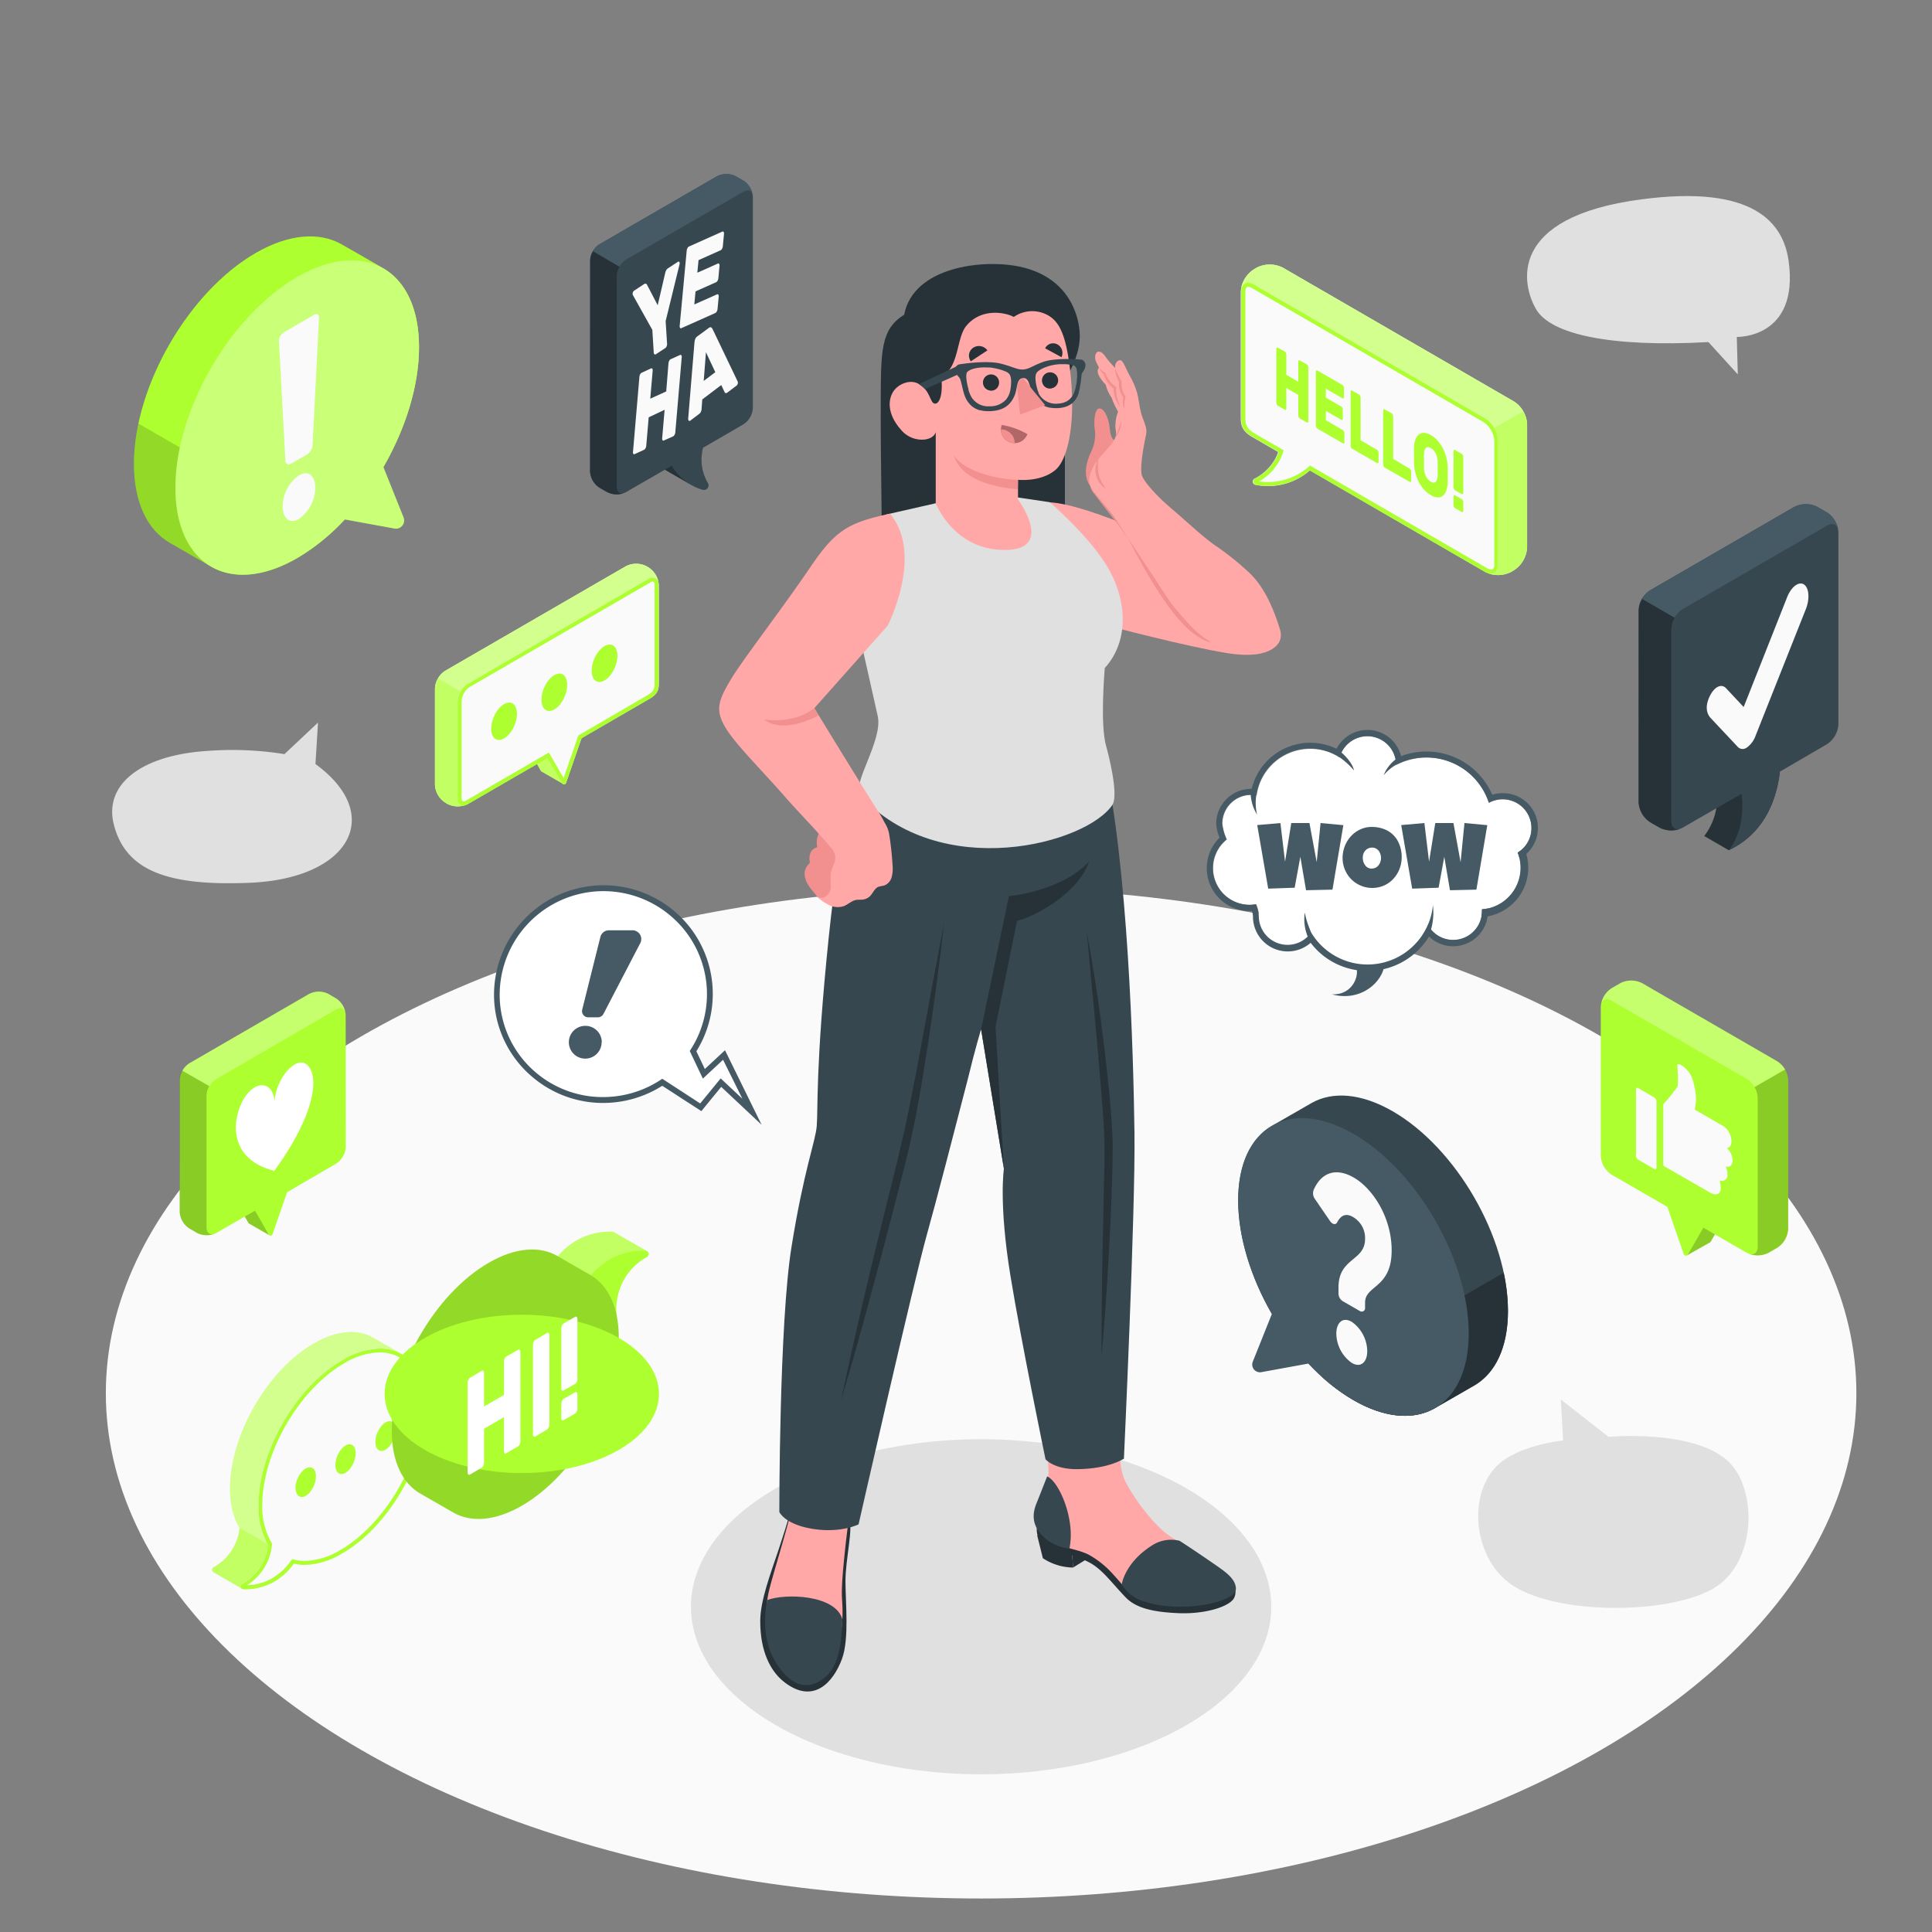 
<svg class="animated" id="freepik_stories-speech-bubbles" xmlns="http://www.w3.org/2000/svg" viewBox="0 0 500 500" version="1.1" xmlns:xlink="http://www.w3.org/1999/xlink" xmlns:svgjs="http://svgjs.com/svgjs"><rect x="0" y="0" width="500" height="500" fill="#808080" stroke="none"/><g id="freepik--Floor--inject-77" class="animable" style="transform-origin: 253.91px 360.55px;"><ellipse id="freepik--floor--inject-77" cx="253.91" cy="360.55" rx="226.52" ry="130.78" style="fill: rgb(250, 250, 250); transform-origin: 253.91px 360.55px;" class="animable"></ellipse></g><g id="freepik--Shadow--inject-77" class="animable" style="transform-origin: 253.91px 415.83px;"><ellipse id="freepik--shadow--inject-77" cx="253.91" cy="415.83" rx="75.1" ry="43.36" style="fill: rgb(224, 224, 224); transform-origin: 253.91px 415.83px;" class="animable"></ellipse></g><g id="freepik--Character--inject-77" class="animable animator-active" style="transform-origin: 258.811px 253.045px;"><g id="freepik--character--inject-77" class="animable" style="transform-origin: 258.811px 253.045px;"><g id="freepik--Bottom--inject-77" class="animable" style="transform-origin: 258.301px 316.01px;"><g id="freepik--bottom--inject-77" class="animable" style="transform-origin: 258.301px 316.01px;"><polygon points="277.73 405.66 281.63 403.26 277.47 402.52 277.73 405.66" style="fill: rgb(38, 50, 56); transform-origin: 279.55px 404.09px;" id="elxl6mt56pzf" class="animable"></polygon><path d="M319.13,409.28s-50.51-17.12-50.8-13.81a4.88,4.88,0,0,0,.22,1.95l-.15-.16,1.49,6a14.5,14.5,0,0,0,7.84,2.42c0-.29-.17-2.1-.26-3.14a25.37,25.37,0,0,1,4.49,1.85c3.3,1.75,5.65,5.14,9.35,9,2.69,2.8,7.11,3.8,13.53,4.09,6.91.31,12.79-1.57,14.31-3.56C320.36,412.29,319.42,409.68,319.13,409.28Z" style="fill: rgb(38, 50, 56); transform-origin: 294.031px 406.279px;" id="elskaop8fvvbc" class="animable"></path><path d="M317.68,408.28c-.51-.44-2.42-2.17-5-4-2.22-1.61-4.82-3.66-7.56-5.26a27.31,27.31,0,0,1-3.75-2.52c-.93-.82-1.83-1.68-2.68-2.59a52.23,52.23,0,0,1-6.8-9.32c-.93-1.57-2.18-3.88-2.14-10.69.07-9.86,1.55-20.46,2.43-30.09l-26.92,5.36c1,3.61,3.76,16.65,4.52,20.79,1.16,6.29,2,10.17,1.33,13.13-.45,2-3.31,7.48-3.21,9.48.17,3.27,3,5.82,6,7.14,2.5,1.09,5.28,1.39,7.72,2.57a24,24,0,0,1,6.6,5.32c1.83,1.92,3.38,4.25,5.8,5.49,2.69,1.38,5.16,1.65,8.15,2a42.32,42.32,0,0,0,10.64-.49C317.86,413.68,321.42,411.5,317.68,408.28Z" style="fill: rgb(255, 168, 167); transform-origin: 292.247px 379.518px;" id="elyfbkpqdn6op" class="animable"></path><path d="M314.56,405c-2.25-1.55-5.45-3.77-9.3-6.25a9.13,9.13,0,0,0-7.43,1.41c-6.82,4.46-7.53,9.91-7.53,9.91a10.42,10.42,0,0,0,6.37,4.56c8.66,2.82,23.41.24,23.18-3.59C319.71,408.61,317.3,406.89,314.56,405ZM271,382.09s-1.77,4.51-2.8,7.09-1,5,.79,7.35a11.17,11.17,0,0,0,7.77,4.23C278.39,393.3,274.08,383.38,271,382.09Z" style="fill: rgb(55, 71, 79); transform-origin: 293.684px 398.956px;" id="elfsib9mormgn" class="animable"></path><path d="M219.68,393c1.27,2.26-.9,10.43-.87,16.32,0,5.36,1,14.74-.88,19.93-2.26,6.17-7.41,11.89-14.9,6.12-3.71-2.85-6.29-8.11-6.28-15.82,0-5.36,2.68-12.3,4.84-18.77,2.52-7.56,3.53-11.61,3.53-11.61Z" style="fill: rgb(38, 50, 56); transform-origin: 208.415px 413.465px;" id="elw65ayztll7d" class="animable"></path><path d="M206.33,352.88c-1.12,12.43-.07,21.25-.37,29.23a55.83,55.83,0,0,1-1.66,10.73c-1.29,5-3.42,12-4.33,15.3-1.27,4.56-2.21,7.43-.84,12.67a5.46,5.46,0,0,0,.47,1.19c2,4.37,7.59,7.85,9.44,7.42a3.15,3.15,0,0,0,3.16,1.27l.62-.12a5.79,5.79,0,0,0,.62-.22,6.2,6.2,0,0,0,3.22-3.77,10.54,10.54,0,0,0,.35-1.12c1.63-6.35.86-10.55.86-13.06,0-2.91.34-6.59.82-11.25s2.3-19.29,4.27-26.23c1.45-4.84,3.25-10.91,5.16-17.39Z" style="fill: rgb(255, 168, 167); transform-origin: 213.288px 391.813px;" id="el4ohsmuv0zg" class="animable"></path><path d="M198.57,414.09c4.6-1.76,17.66-1.43,19.44,5-.23,5.93-.79,11.89-4.41,14.93-6.51,5.47-11.54-.95-13.83-5.68S197.81,417.25,198.57,414.09Z" style="fill: rgb(55, 71, 79); transform-origin: 208.006px 424.646px;" id="elt6rec2alcne" class="animable"></path><path d="M227.79,194.7c-6.89,11-10.24,18.06-13.31,47.83-3.47,33.59-2.75,44.88-3.11,48.94s-3.35,11.39-6.54,31.3-3.14,68.54-3.14,68.54,1.44,3.34,9.12,4.44c7.09,1,11.39-1.26,11.39-1.26s14.34-63.18,17.71-75.1c2.21-7.84,7.31-27.49,10.53-40,2-8.28,3.47-13,3.47-13l5.9,36.07s-1.38,8.88,1.69,27.71c2.86,17.49,9.08,47.49,9.08,47.49s2.19,2.64,8.29,2.56c8.28-.11,12-2.73,12-2.73s3-64.36,2.73-84.29-1.55-69.52-8.29-98.94Z" style="fill: rgb(55, 71, 79); transform-origin: 247.654px 295.133px;" id="elirk562nv2dd" class="animable"></path><path d="M261.11,231.92l-7.2,34.48,5.9,36.07-2.17-36.72,5.56-27.41c4.83-1.22,15.78-7.13,18.7-15.4C274.54,230.78,261.11,231.92,261.11,231.92Zm-36.52,99.7q-3.68,15.4-6.94,30.89,4.48-15.19,8.56-30.48c2.75-10.19,5.38-20.37,8-30.63s4.34-20.71,5.94-31.14,3-20.89,4.18-31.37c-2,10.36-3.92,20.73-5.82,31.1s-3.88,20.71-6.39,30.91S227,321.36,224.59,331.62ZM285,282.33c.35,4.56.76,9.15.82,13.67s-.09,9.14-.19,13.73l-.28,13.76q-.29,13.77-.26,27.56,1.21-13.74,1.93-27.5c.48-9.18.91-18.33.95-27.58-.32-9.29-1.39-18.39-2.5-27.53s-2.52-18.21-4.22-27.25l2.57,27.43C284.2,273.19,284.64,277.76,285,282.33Z" style="fill: rgb(38, 50, 56); transform-origin: 252.81px 292.725px;" id="elzzhhl8ggvrn" class="animable"></path></g></g><g id="freepik--Top--inject-77" class="animable" style="transform-origin: 258.811px 151.543px;"><path d="M234,81.44c-6.08,3.82-6,9.25-6.07,22.41s.52,49.1.52,49.1h47.14V98.22s4.35-6.1,3.82-12.38S275.15,71.39,263.84,69C254.42,67,236.39,69,234,81.44Z" style="fill: rgb(38, 50, 56); transform-origin: 253.689px 110.639px;" id="elzpiysou0mff" class="animable"></path><path d="M271.68,130c10.38.55,34.89,12.31,40.72,15.55,6.34,3.52,18.8,20.1,18.8,20.1s-1.13,5.38-13.64,3.37c-10.5-1.69-30.56-7-30.56-7Z" style="fill: rgb(255, 168, 167); transform-origin: 301.44px 149.735px;" id="elo5w02o0mrlq" class="animable"></path><path d="M313.46,166.3c-4.47-1.13-10.66-5.8-21.52-27Z" style="fill: rgb(242, 143, 143); transform-origin: 302.7px 152.8px;" id="el141advg5o7k" class="animable"></path><path id="freepik--Chest--inject-77" d="M222.48,205.67c-1.8-3.14,6-14.15,4.69-20.28-1.32-6-4.4-19.55-4.4-19.55s9.07-9.13,6.22-32.6l13.18-3,11-.64,10.3-.85,8.22,1.22c2.95,2.65,9.58,8.75,13.87,15.09,6.2,9.15,7,20.54.35,27.82-.1,1.44-1.21,14.71.35,20.18.62,2.17,3.19,12.22,1.72,15.09C281.47,218.37,243.28,228.59,222.48,205.67Z" style="fill: rgb(224, 224, 224); transform-origin: 256.386px 174.125px;" class="animable"></path><g id="freepik--Head--inject-77" class="animable" style="transform-origin: 255.592px 111.428px;"><g id="freepik--head--inject-77" class="animable" style="transform-origin: 255.592px 111.428px;"><g id="freepik--head--inject-77" class="animable" style="transform-origin: 255.592px 111.428px;"><path d="M239.55,113.72a7,7,0,0,1-6.33-2.45c-3.32-3.69-3.62-7.43-2.05-9.92,1.29-2,4.45-3.33,6.66-1.94s2.42,2.71,3.31,4.39,3.18.38,2.45-6.35c4.6-2.14,3.9-9.84,6.4-13,3.91-4.89,10.3-3.59,12.37-2.42a8.36,8.36,0,0,1,8.72-.51c3.08,1.67,5.11,5.15,6.14,17.11,1,12.19-1.1,20.29-3.93,22.86-1.94,1.77-5.54,3-9.83,2.68v5.08s10.55,14.22-5.22,13c-11.82-.94-16.07-12-16.07-12V111.82S241.9,113.29,239.55,113.72Z" style="fill: rgb(255, 168, 167); transform-origin: 253.863px 111.428px;" id="el5c6tfph1pti" class="animable"></path><path d="M265.88,112.35a3.52,3.52,0,1,1-6.63-2.37A19.5,19.5,0,0,1,265.88,112.35Z" style="fill: rgb(177, 102, 104); transform-origin: 262.462px 112.333px;" id="elze486m2ndk" class="animable"></path><path d="M259.06,111.12a3.51,3.51,0,0,0,2.32,3.36,3.56,3.56,0,0,0,1.23.2A3.56,3.56,0,0,0,259.06,111.12Z" style="fill: rgb(242, 143, 143); transform-origin: 260.835px 112.9px;" id="ellssbed4ci1" class="animable"></path><path d="M258.47,99.63a2,2,0,0,1-2.54,1.38,2.09,2.09,0,1,1,2.54-1.38Z" style="fill: rgb(38, 50, 56); transform-origin: 256.479px 99.004px;" id="elkxjinxsx6u" class="animable"></path><path d="M274.71,92.44l-4.23-2.3a2.3,2.3,0,0,1,3.19-1A2.53,2.53,0,0,1,274.71,92.44Z" style="fill: rgb(38, 50, 56); transform-origin: 272.72px 90.644px;" id="el0rftbf1d272" class="animable"></path><path d="M269.79,99.16a2,2,0,0,0,2.59,1.28,2.09,2.09,0,1,0-2.59-1.28Z" style="fill: rgb(38, 50, 56); transform-origin: 271.754px 98.458px;" id="elheqopiip3e8" class="animable"></path><path d="M255.54,90.68l-4.29,2.83a2.46,2.46,0,0,1,.64-3.53A2.7,2.7,0,0,1,255.54,90.68Z" style="fill: rgb(38, 50, 56); transform-origin: 253.153px 91.532px;" id="elcwrrljtm5cn" class="animable"></path><path d="M279.94,93.07,279,93c-2.91-.19-6.7-.13-8.94.63-2.81,1-3.76,1.94-5.34,2s-2.82-.84-5.92-1.57c-2.48-.57-6.51-.33-9.59.1l-1,.14a1.44,1.44,0,0,0-1,1.58,3.58,3.58,0,0,0,1,1.76,2.43,2.43,0,0,1,.36.71c.4,1.23.75,3.61,1.47,4.91a6.42,6.42,0,0,0,1.33,1.73,4.58,4.58,0,0,0,.66.5,3.44,3.44,0,0,0,.38.22,5.87,5.87,0,0,0,1.1.46l.18,0,.29.07.31.06a8.76,8.76,0,0,0,1,.11h.91c3.94-.14,5.47-2,6.33-3.94s.45-4.56,2.26-4.62h.18l.16,0c1.36.25,1.34,2.69,2.29,4.41a7.51,7.51,0,0,0,1.4,1.86c.11.1.21.2.33.29a1.09,1.09,0,0,0,.17.13l.18.13.16.11.18.1.14.08.09,0a6.09,6.09,0,0,0,1.61.55l.14,0a9,9,0,0,0,1.93.11c3.68-.16,4.82-2.3,5.34-3.65a30.44,30.44,0,0,0,.82-5,1.54,1.54,0,0,1,.3-.67,3.25,3.25,0,0,0,.72-1.86A1.56,1.56,0,0,0,279.94,93.07Zm-18.44,7.74a5.37,5.37,0,0,1-1.2,2.67h0a5.51,5.51,0,0,1-4.2,1.66,5,5,0,0,1-4.23-1.75c-.06-.06-.1-.12-.15-.18l-.13-.18a1,1,0,0,1-.11-.17l-.09-.15-.07-.13a.24.24,0,0,1-.06-.11,1.62,1.62,0,0,1-.1-.18h0c-.09-.19-.17-.37-.24-.55h0l-.12-.32c-.06-.19-.12-.37-.16-.53l0-.1,0-.1c-.39-1.3-.9-3.86-.26-4.47s2.39-1.28,5.33-1.11H256c.45,0,.9.09,1.35.17l.52.11a11.66,11.66,0,0,1,1.33.36l.41.14.44.19.09,0,.17.08a2.67,2.67,0,0,1,.91.65C261.82,97.63,261.75,99.34,261.5,100.81Zm17-1.22c-.16,1-.51,3.26-2.51,4.31a5.12,5.12,0,0,1-2.14.55,5,5,0,0,1-4.5-1.8,0,0,0,0,1,0,0l-.09-.11-.1-.14-.05-.07-.12-.21a1.71,1.71,0,0,1-.13-.23.67.67,0,0,1-.06-.12l0-.06a.93.93,0,0,1-.05-.1l0-.08a5.61,5.61,0,0,1-.34-1c-.39-1.45-.66-3.15-.15-4s2.6-1.8,4.67-2.13c.47-.08.92-.12,1.34-.15h1l.23,0,.36,0a6.81,6.81,0,0,1,.69.09l.16,0h0l.11,0,.16,0,.2,0,.33.11a.11.11,0,0,0,.06,0,2.9,2.9,0,0,1,.74.42C279,95.67,278.75,98.27,278.54,99.59Z" style="fill: rgb(55, 71, 79); transform-origin: 264.063px 99.659px;" id="elwf0n0nghydc" class="animable"></path><path d="M270.48,104.84,264,107.3l-.76-6.88c.26-1.28.48-2.39,1.58-2.49Z" style="fill: rgb(242, 143, 143); transform-origin: 266.86px 102.615px;" id="el6xueiii1qza" class="animable"></path><path d="M248.16,94.54l-10.33,4.87a12.18,12.18,0,0,1,1.58,1.29l9-4Z" style="fill: rgb(55, 71, 79); transform-origin: 243.12px 97.62px;" id="elasgeqku1qmf" class="animable"></path></g></g><path d="M263.46,124.21c-6.17-.26-14.43-2.5-16.63-6.5,1.21,4.3,5.55,6.55,9,7.54a35.81,35.81,0,0,0,7.56,1.35Z" style="fill: rgb(242, 143, 143); transform-origin: 255.145px 122.155px;" id="elw7z4osw71k" class="animable"></path></g><path d="M288.34,113.86s-.58-.21-.86-1.37-.27-2-.56-3.26-1.08-3.41-2.31-3.51-1.54,2.72-1.34,5a10.06,10.06,0,0,1-.91,6.23c-1.22,2.68-2.12,6-.3,8.71Z" style="fill: rgb(242, 143, 143); transform-origin: 284.684px 115.689px;" id="elu7h93k02r9l" class="animable"></path><path d="M295.89,108.59c-.89-2.11-1.11-4.86-1.52-6.57a19,19,0,0,0-2-4.78c-.9-1.65-1.69-3.85-2.33-4s-1.62.65-1.42,2c0,0-.92-.92-1.73-1.89s-1.42-2.22-2.42-2.34-1.3,1.48-.83,2.52.8,1.64.8,1.64-.91.54.15,2.39a10.06,10.06,0,0,0,1.58,2,9.39,9.39,0,0,0,1.5,3.33,18.45,18.45,0,0,0,1.7,3.63,10.47,10.47,0,0,0-.7,4.16c.21,1.78.54,2.16-1.27,4.53-1.22,1.59-3.39,3.5-4.47,5.63s-1.72,4.32.25,6.7,3.48,4.09,5.36,6.62c1.42,1.91,2.91,4.48,9,13.6,4.7,7.08,5.12,8,7.3,10.5,3,3.51,6.6,8.11,13.57,10s14.5.09,12.85-5.35c-2-6.52-4.55-11.51-8-14.73a70.73,70.73,0,0,0-9-7.17c-3.61-2.64-6.5-5.48-11-9.31s-7.69-7.63-7.85-9.08c-.27-2.46.43-6.15.76-8C296.68,111.75,297.13,111.8,295.89,108.59Z" style="fill: rgb(255, 168, 167); transform-origin: 306.698px 129.995px;" id="eltcwhojrkty" class="animable"></path><path d="M282.06,125.62a13,13,0,0,0,2.37,3.31c.86,1.07,1.72,2.14,2.54,3.23s1.67,2.18,2.47,3.3,1.72,2.75,2.5,3.88c-.88-1.05-1.86-2.65-2.71-3.73s-1.68-2.16-2.53-3.24l-2.51-3.25-1.26-1.63A4.92,4.92,0,0,1,282.06,125.62Z" style="fill: rgb(242, 143, 143); transform-origin: 287px 132.48px;" id="elnwc7bhy3lih" class="animable"></path><path d="M288.6,95.25a10.9,10.9,0,0,0,.71,1.72c.28.55.59,1.09.9,1.6l.05.08v.12a5.54,5.54,0,0,0,0,1,6.5,6.5,0,0,0,.18,1,6.31,6.31,0,0,0,.8,1.82l.09.14-.05.13a5,5,0,0,0-.19.74,6.37,6.37,0,0,0-.11.78c0,.26,0,.53,0,.79a7.4,7.4,0,0,0,.08.81,4.38,4.38,0,0,1-.44-1.6,4.81,4.81,0,0,1,0-.85,5.26,5.26,0,0,1,.12-.85l.05.26a5.55,5.55,0,0,1-1-2,5.79,5.79,0,0,1-.19-1.09,4.75,4.75,0,0,1,0-1.13l.05.2a9.79,9.79,0,0,1-.75-1.77A6.39,6.39,0,0,1,288.6,95.25Z" style="fill: rgb(242, 143, 143); transform-origin: 289.965px 100.615px;" id="elihot9340nlc" class="animable"></path><path d="M284.42,95.18a5.9,5.9,0,0,0,.75.75,7.63,7.63,0,0,0,.86.58l.05,0,0,.1a9,9,0,0,0,1.07,1.94,6,6,0,0,0,1.57,1.48l.19.12,0,.23a6.14,6.14,0,0,0,0,1.21,10.47,10.47,0,0,0,.19,1.25c.1.41.21.83.35,1.23s.32.81.48,1.22a8.47,8.47,0,0,1-.76-1.09,7.39,7.39,0,0,1-.56-1.21,6.71,6.71,0,0,1-.33-1.32,4.9,4.9,0,0,1-.07-1.39l.17.34a5.1,5.1,0,0,1-1-.75,6.32,6.32,0,0,1-.77-.94,6.74,6.74,0,0,1-1-2.2l.1.13a4.56,4.56,0,0,1-.8-.78A4.08,4.08,0,0,1,284.42,95.18Z" style="fill: rgb(242, 143, 143); transform-origin: 287.175px 100.235px;" id="el2993tctndvt" class="animable"></path><path d="M290.14,108.89a5.28,5.28,0,0,1-.34,2.36,7.32,7.32,0,0,1-1.2,2.06c.13-.38.29-.74.44-1.1l.43-1.08A20,20,0,0,0,290.14,108.89Z" style="fill: rgb(242, 143, 143); transform-origin: 289.379px 111.1px;" id="eljfzj7kzkjvr" class="animable"></path><path d="M284.36,118.6a9.86,9.86,0,0,0,0,4.22,7.79,7.79,0,0,0,.75,1.94,15.22,15.22,0,0,0,1.18,1.82,6,6,0,0,1-1.65-1.52,5.67,5.67,0,0,1-1-2.08A5.77,5.77,0,0,1,284.36,118.6Z" style="fill: rgb(242, 143, 143); transform-origin: 284.888px 122.59px;" id="eluuwxb117ssr" class="animable"></path><g id="freepik--Arm--inject-77" class="animable" style="transform-origin: 210.123px 183.849px;"><path d="M211.61,232.19c-1.25-1.65-2.91-3.15-3.29-5.27a3.51,3.51,0,0,1,.79-3.09,1.43,1.43,0,0,0,.42-.53,1.22,1.22,0,0,0,0-.57,3.76,3.76,0,0,1,.37-2.32,2.44,2.44,0,0,1,1.61-1.13,5.64,5.64,0,0,1,.36-3.53c.59-1.3,2.07-2.24,2.84-.65a13,13,0,0,1,.83,2.44,28,28,0,0,1,.75,6.39c0,2.24,0,8.57-3.5,8.55C212.55,232.47,211.79,232.42,211.61,232.19Z" style="fill: rgb(242, 143, 143); transform-origin: 212.262px 223.372px;" id="elss2hrwdf2q" class="animable"></path><path d="M230.33,132.94c-11,2.35-14.22,4.4-20.72,14-7.47,11-17.67,24.12-20.63,29.17-3.65,6.26-4.53,8.71,1.82,16.33,3.27,3.92,7.9,8.67,12.57,14,3.68,4.19,8.17,8.68,11.71,13a3.61,3.61,0,0,1,.89,3.73,24.36,24.36,0,0,0-.95,2.59,22,22,0,0,0,0,3.54,3.09,3.09,0,0,1-1.67,2.89,3.37,3.37,0,0,1-1.7.05,12.15,12.15,0,0,0,3.07,2.06,5,5,0,0,0,3.61.22c1.13-.42,2-1.37,3.21-1.61.64-.12,1.3,0,1.94-.14a3.08,3.08,0,0,0,1.73-.91c.73-.76,1.12-1.92,2.09-2.34a12,12,0,0,1,1.47-.33,3.21,3.21,0,0,0,2-2.2,8.79,8.79,0,0,0,.22-3.07,78.71,78.71,0,0,0-.91-8.26A8.12,8.12,0,0,0,229,213c-.54-1-1-1.93-1.63-2.84-4-6.22-16.62-26.89-16.62-26.89l19-21.38S239.17,143.51,230.33,132.94Z" style="fill: rgb(255, 168, 167); transform-origin: 210.123px 183.849px;" id="elznsabui3uas" class="animable"></path><path d="M210.7,183.26c-4.39,3.57-10.66,3.3-12.95,2.94,5.24,4.06,14.09-1.08,14.09-1.08Z" style="fill: rgb(242, 143, 143); transform-origin: 204.795px 185.511px;" id="elr396qw2b27h" class="animable"></path></g></g></g></g><g id="freepik--dark-speech-bubbles--inject-77" class="animable" style="transform-origin: 301.817px 205.717px;"><g id="freepik--speech-bubble--inject-77" class="animable" style="transform-origin: 355.35px 324.969px;"><g id="freepik--Bubble--inject-77" class="animable" style="transform-origin: 355.35px 324.969px;"><path d="M339.43,285.46c5.39-3.06,12.81-2.59,21,2.14,16.47,9.51,29.83,32.65,29.83,51.67,0,9.51-3.33,16.18-8.73,19.3-2.24,1.3-7.94,4.57-10.19,5.86-5.4,3.11-12.84,2.66-21.07-2.09-16.48-9.51-29.83-32.65-29.83-51.67,0-9.49,3.32-16.16,8.69-19.28C331.38,290.08,337.15,286.76,339.43,285.46Z" style="fill: rgb(55, 71, 79); transform-origin: 355.35px 324.968px;" id="el4b2nawxef7s" class="animable"></path><path d="M389.16,329.38a48,48,0,0,1,1.1,9.89c0,9.51-3.33,16.18-8.73,19.3-2.24,1.3-7.94,4.57-10.19,5.86-5.4,3.11-12.84,2.66-21.07-2.09a48,48,0,0,1-8-5.88Z" style="fill: rgb(38, 50, 56); transform-origin: 366.265px 347.895px;" id="ely9zel1eaxf" class="animable"></path><path d="M329.16,340.05c-5.39-9.35-8.72-19.88-8.72-29.38,0-19,13.35-26.74,29.83-17.23s29.83,32.65,29.83,51.67-13.35,26.74-29.83,17.23a51.72,51.72,0,0,1-11.65-9.45l-12.17,2.22a2,2,0,0,1-2.23-2.71Z" style="fill: rgb(69, 90, 100); transform-origin: 350.27px 327.892px;" id="el3s5blryapwa" class="animable"></path></g><path d="M349.84,342.09c-2.49-1.44-4,.43-4,3a9.44,9.44,0,0,0,4,7.63c2.49,1.44,4-.43,4-3A9.44,9.44,0,0,0,349.84,342.09Zm.51-37.34c-4.37-2.53-8.25-1.53-10.32,3.07a2.46,2.46,0,0,0,.22,2.4l3.92,5.73c.74,1.08,1.56,1,1.86.44.88-1.72,2.17-2.56,4.07-1.46a6.28,6.28,0,0,1,3.18,5.68c0,5.83-6.88,4.83-6.88,12.58v1.6a2.38,2.38,0,0,0,1.18,2l4.39,2.53a.87.87,0,0,0,1.31-.75v-1.46c0-4.56,6.88-3.64,6.88-13.5C360.16,315.05,355.26,307.58,350.35,304.75Z" style="fill: rgb(250, 250, 250); transform-origin: 349.988px 328.307px;" id="el2enhgf7h7o9" class="animable"></path></g><g id="freepik--speech-bubble--inject-77" class="animable" style="transform-origin: 162.477px 260.097px;"><path d="M187.4,273l-5.22,4.87L179.36,272a27.15,27.15,0,0,0,4.29-16.68,27.53,27.53,0,1,0-12.26,24.74l10,6.5,5.22-6.39,8,7.54Z" style="fill: rgb(255, 255, 255); transform-origin: 161.629px 258.647px;" id="elvockgpfmfyf" class="animable"></path><path d="M165.7,244.08l-9.53,18.33a1.62,1.62,0,0,1-1.43.87h-2.5a1.6,1.6,0,0,1-1.56-2l4.7-18.8a2.28,2.28,0,0,1,2.22-1.72h6.07A2.27,2.27,0,0,1,165.7,244.08Zm-10,25.62a4.24,4.24,0,1,1-4.23-4.21A4.23,4.23,0,0,1,155.74,269.7Z" style="fill: rgb(69, 90, 100); transform-origin: 156.589px 257.365px;" id="el0u61aeck1u7d" class="animable"></path><path d="M197.1,291.09l-10.45-9.81-5.14,6.28L171.39,281a28.5,28.5,0,0,1-13.28,4.37,28.19,28.19,0,0,1-20.54-6.83,27.85,27.85,0,0,1-9.66-19.28A28.36,28.36,0,0,1,174.75,236a28.05,28.05,0,0,1,5.47,36.07l2.19,4.59,5.22-4.86Zm-25.71-11.91,9.82,6.39,5.3-6.48,5.62,5.27-5-10.09-5.23,4.87L178.51,272l.22-.35a26.52,26.52,0,0,0-5-34.48,26.85,26.85,0,0,0-44.36,22,26.38,26.38,0,0,0,9.14,18.25A26.74,26.74,0,0,0,158,283.85a27.09,27.09,0,0,0,13-4.4Z" style="fill: rgb(69, 90, 100); transform-origin: 162.477px 260.097px;" id="elq3qrq0jjl1r" class="animable"></path></g><g id="freepik--speech-bubble--inject-77" class="animable" style="transform-origin: 173.77px 86.481px;"><g id="freepik--speech-bubble--inject-77" class="animable" style="transform-origin: 173.77px 86.481px;"><polygon points="178.47 125.27 174.22 120.57 176.87 112.91 176.87 108.23 168.75 112.91 168.75 117.6 171.54 121.27 178.47 125.27" style="fill: rgb(38, 50, 56); transform-origin: 173.61px 116.75px;" id="elxaits0nrtv" class="animable"></polygon><path d="M194.84,51a5.39,5.39,0,0,0-2.43-4.22l-2-1.14a5.36,5.36,0,0,0-4.87,0l-30.4,17.58a5.37,5.37,0,0,0-2.44,4.22V122a5.43,5.43,0,0,0,2.44,4.22l2,1.14a5.42,5.42,0,0,0,4.87,0l11.84-6.83a13.63,13.63,0,0,0,8,6.23A1.19,1.19,0,0,0,183.2,125a11.92,11.92,0,0,1-1.24-9.13l10.45-6.06a5.4,5.4,0,0,0,2.43-4.22Z" style="fill: rgb(55, 71, 79); transform-origin: 173.77px 86.496px;" id="elrmv9c9yru5" class="animable"></path><path d="M152.72,122a5.39,5.39,0,0,0,2.44,4.22l2,1.14a5.46,5.46,0,0,0,4.45.2c-1.14.43-2-.22-2-1.61V71.4a5,5,0,0,1,.72-2.4l-6.86-4a5,5,0,0,0-.71,2.4Z" style="fill: rgb(38, 50, 56); transform-origin: 157.165px 96.47px;" id="eldw0fjg8v0uw" class="animable"></path><path d="M194.76,50.32c-.28-1-1.22-1.37-2.35-.72L162,67.19A4.73,4.73,0,0,0,160.29,69l-6.85-4a4.85,4.85,0,0,1,1.72-1.81l30.39-17.59a5.42,5.42,0,0,1,4.87,0l2,1.15A5.33,5.33,0,0,1,194.76,50.32Z" style="fill: rgb(69, 90, 100); transform-origin: 174.1px 57.011px;" id="ella5fjjj3k1" class="animable"></path></g><path d="M172.64,89a1.4,1.4,0,0,1-.12.62.94.94,0,0,1-.34.46l-2.44,1.6a.3.3,0,0,1-.37,0,.53.53,0,0,1-.18-.43l-.37-5.89-5-8.94a.71.71,0,0,1-.1-.31,1,1,0,0,1,.1-.51.69.69,0,0,1,.28-.37l2.55-1.68q.38-.24.57-.09a.66.66,0,0,1,.25.27L170.21,79l1.95-8.37a3,3,0,0,1,.19-.56,1.51,1.51,0,0,1,.55-.65l2.55-1.67a.23.23,0,0,1,.3,0,.46.46,0,0,1,.15.35,1.83,1.83,0,0,1-.06.41l-3.57,14.59Z" style="fill: rgb(250, 250, 250); transform-origin: 169.809px 79.719px;" id="el6rwih34ymir" class="animable"></path><path d="M185.57,76.18a.24.24,0,0,1,.33.08.72.72,0,0,1,.1.51l-.3,3.2a1.7,1.7,0,0,1-.2.64.92.92,0,0,1-.38.4l-8.79,3.92a.25.25,0,0,1-.33-.08.72.72,0,0,1-.1-.51l1.82-19.5a1.6,1.6,0,0,1,.2-.64.87.87,0,0,1,.38-.4l8.64-3.86a.25.25,0,0,1,.33.08.72.72,0,0,1,.1.51l-.3,3.2a1.65,1.65,0,0,1-.2.64.87.87,0,0,1-.38.4l-5.71,2.55-.31,3.26,5.31-2.37a.24.24,0,0,1,.33.09.75.75,0,0,1,.1.51l-.3,3.2a1.6,1.6,0,0,1-.2.63.87.87,0,0,1-.38.4L180,75.41l-.31,3.38Z" style="fill: rgb(250, 250, 250); transform-origin: 181.635px 72.435px;" id="elkpo7t7zqrr" class="animable"></path><path d="M176,91.87a.25.25,0,0,1,.33.08.72.72,0,0,1,.1.51l-1.66,19.43a1.54,1.54,0,0,1-.2.64.86.86,0,0,1-.37.4L171.81,114a.25.25,0,0,1-.34-.08.8.8,0,0,1-.1-.5l.63-7.37L167.88,108l-.63,7.37a1.54,1.54,0,0,1-.2.64.86.86,0,0,1-.37.4l-2.43,1.11a.27.27,0,0,1-.34-.06.72.72,0,0,1-.09-.52l1.66-19.43a1.48,1.48,0,0,1,.19-.64.87.87,0,0,1,.38-.4l2.43-1.12a.25.25,0,0,1,.33.08.71.71,0,0,1,.1.51l-.62,7.24,4.13-1.88L173,94a1.7,1.7,0,0,1,.2-.64.82.82,0,0,1,.38-.4Z" style="fill: rgb(250, 250, 250); transform-origin: 170.123px 104.697px;" id="elgxnipvg725b" class="animable"></path><path d="M183.43,84.87c.25-.19.45-.23.61-.14a1,1,0,0,1,.35.38l6.44,13.45a1.51,1.51,0,0,1,.13.34,1.12,1.12,0,0,1-.06.5.85.85,0,0,1-.26.38l-2.33,1.76c-.24.19-.43.25-.56.18a.54.54,0,0,1-.25-.29l-.84-1.78-4.91,3.72-.19,2.56a1.92,1.92,0,0,1-.14.58,1.34,1.34,0,0,1-.49.62l-2.32,1.76a.28.28,0,0,1-.31,0,.4.4,0,0,1-.18-.32,1.74,1.74,0,0,1,0-.45l1.61-19.54a3.31,3.31,0,0,1,.18-.78,1.56,1.56,0,0,1,.52-.72Zm-1.31,13.71,3-2.26-2.42-5.16Z" style="fill: rgb(250, 250, 250); transform-origin: 184.536px 96.81px;" id="elgk2vfi61lp7" class="animable"></path></g><g id="freepik--speech-bubble--inject-77" class="animable" style="transform-origin: 449.91px 175.255px;"><g id="freepik--speech-bubble--inject-77" class="animable" style="transform-origin: 449.91px 175.255px;"><path d="M460.65,199.7c-1.34,10.93-6.57,17.16-13.23,20.34l-6.37-3.68a16.2,16.2,0,0,0,3.13-7.16,21.64,21.64,0,0,0,.16-7.43l9.94-5.75C453.87,199.48,460.65,199.7,460.65,199.7Z" style="fill: rgb(38, 50, 56); transform-origin: 450.85px 208.03px;" id="ellhq9wdjfz0g" class="animable"></path><path d="M475.78,137.76v49.68a6.59,6.59,0,0,1-3,5.18l-12.15,7.08c-1.34,10.93-6.57,17.16-13.23,20.34,3.66-4.56,3.84-11.26,3.29-14.59l-6.53,3.75-8.68,5a6.61,6.61,0,0,1-6,0l-2.44-1.41a6.62,6.62,0,0,1-3-5.18V157.93a6.6,6.6,0,0,1,3-5.17l37.29-21.57a6.61,6.61,0,0,1,6,0l2.44,1.4A6.61,6.61,0,0,1,475.78,137.76Z" style="fill: rgb(55, 71, 79); transform-origin: 449.91px 175.255px;" id="elkqxii8xgt9r" class="animable"></path><path d="M424.11,207.61a6.59,6.59,0,0,0,3,5.18l2.43,1.4a6.68,6.68,0,0,0,5.47.24c-1.41.54-2.48-.26-2.48-2V162.79a6.13,6.13,0,0,1,.88-2.95L425,155a6.11,6.11,0,0,0-.87,2.94Z" style="fill: rgb(38, 50, 56); transform-origin: 429.56px 184.951px;" id="el89rky1lgs74" class="animable"></path><path d="M475.69,136.92c-.35-1.27-1.51-1.68-2.89-.88l-37.3,21.58a5.91,5.91,0,0,0-2.11,2.23L425,155a6,6,0,0,1,2.1-2.23l37.3-21.58a6.61,6.61,0,0,1,6,0l2.44,1.41A6.59,6.59,0,0,1,475.69,136.92Z" style="fill: rgb(69, 90, 100); transform-origin: 450.345px 145.16px;" id="elrad2fjiz9rb" class="animable"></path></g><g id="freepik--Check--inject-77" class="animable" style="transform-origin: 454.864px 172.423px;"><path d="M452,193.51a1.72,1.72,0,0,1-2.25-.2l-7-7.45c-1.17-1.24-1.49-3.21-.25-5.72s3.06-3.28,4.23-2l4.53,4.84,11.26-28.45c1.05-2.66,3-4.13,4.33-3.28s1.56,3.7.51,6.37l-13,32.74a6.5,6.5,0,0,1-2.29,3.12A.57.57,0,0,1,452,193.51Z" style="fill: rgb(250, 250, 250); transform-origin: 454.864px 172.423px;" id="elsga425quphj" class="animable"></path></g></g><g id="freepik--speech-bubble--inject-77" class="animable" style="transform-origin: 355.166px 223.345px;"><path d="M396.34,214.31a7.45,7.45,0,0,0-11-6.52,17,17,0,0,0-24-9.81,7.44,7.44,0,0,0-14.63-1.93,13.89,13.89,0,0,0-7.59-2.24,14,14,0,0,0-13.89,12.06,7.33,7.33,0,0,0-1.41-.14,7.45,7.45,0,0,0-7.45,7.45,13.29,13.29,0,0,0,1.15,4.09,9.51,9.51,0,0,0,5.93,16.93,9.18,9.18,0,0,0,1.67-.16,10.29,10.29,0,0,1,.76,3.08,7.45,7.45,0,0,0,13.53,4.3,17,17,0,0,0,30.17-2,7.45,7.45,0,0,0,14-3.58c0-.16,0-.31,0-.47a10.81,10.81,0,0,0,10-10.76,10.93,10.93,0,0,0-.73-3.89A7.45,7.45,0,0,0,396.34,214.31Z" style="fill: rgb(255, 255, 255); transform-origin: 355.15px 220.092px;" id="elfxraz1slcis" class="animable"></path><path d="M388.89,205.27a9.11,9.11,0,0,0-2.7.41,18.56,18.56,0,0,0-23.58-10,9,9,0,0,0-16.72-1.9,15.59,15.59,0,0,0-21.78,9.73c-.06.17-.12.38-.19.64h-.12a9.06,9.06,0,0,0-9.05,9,11.38,11.38,0,0,0,.87,3.63,11.1,11.1,0,0,0,7.81,19c.2,0,.39,0,.58,0a5.61,5.61,0,0,1,.26,1.36A9,9,0,0,0,339.2,244a18.3,18.3,0,0,0,6.49,5.36,18.62,18.62,0,0,0,24.14-7A9,9,0,0,0,385,237.14a8.58,8.58,0,0,0,.1-1.35c0-.24,0-.47,0-.71a9.4,9.4,0,0,1-1.59.25,2.32,2.32,0,0,1,0,.46,7.91,7.91,0,0,1-.16,1.55,7.44,7.44,0,0,1-13,3.21,16.21,16.21,0,0,0,.48-6.35,15.56,15.56,0,0,1-1.31,5.17h0a17,17,0,0,1-30.17,2s-.32-.7-.68-1.7a20.39,20.39,0,0,1-1-3.51,12.09,12.09,0,0,0,.76,6.22,7.43,7.43,0,0,1-12.65-5.31,10.36,10.36,0,0,0-.76-3.08,9.18,9.18,0,0,1-1.67.16,9.51,9.51,0,0,1-5.93-16.93,13,13,0,0,1-1.16-4.09,7.44,7.44,0,0,1,7.42-7.44,11.31,11.31,0,0,0,1.65,5.14,13,13,0,0,1-.2-5h0A14,14,0,0,1,346.69,196h0a18.86,18.86,0,0,1,3.7,3.37c0-.24-.46-2.2-3.23-4.63a7.44,7.44,0,0,1,14,1.81,9.85,9.85,0,0,0-3.08,4.08,12,12,0,0,1,3.22-2.7,17,17,0,0,1,24,9.81,7.45,7.45,0,0,1,9.09,11.55,7,7,0,0,1-1.62,1.33,10.43,10.43,0,0,1,.48,1.56A8.88,8.88,0,0,0,395,221a9,9,0,0,0-6.09-15.72Z" style="fill: rgb(69, 90, 100); transform-origin: 355.166px 220.094px;" id="el7ryycn0lpjl" class="animable"></path><path d="M350.77,249.85c1.31,2.07-.42,7.76-6.11,7.48,7.63,2.07,13.35-3.33,13.67-7.93C358.33,249.4,356.5,250.31,350.77,249.85Z" style="fill: rgb(69, 90, 100); transform-origin: 351.495px 253.593px;" id="els7cbnzam3kj" class="animable"></path><path d="M395,221a11.58,11.58,0,0,0-.6-1.65,7,7,0,0,1-1.62,1.33,10.43,10.43,0,0,1,.48,1.56,11.16,11.16,0,0,1,.25,2.33,10.8,10.8,0,0,1-8.38,10.52,9.4,9.4,0,0,1-1.59.25,2.32,2.32,0,0,1,0,.46,7.91,7.91,0,0,1-.16,1.55,11.27,11.27,0,0,0,1.65-.2A12.79,12.79,0,0,0,395,221Z" style="fill: rgb(69, 90, 100); transform-origin: 389.444px 228.35px;" id="eli82lwcdxej" class="animable"></path><path d="M347.66,213.55l-2.82,16.69-6.84.15-1.47-8.65-1.47,8-6.85.24-2.84-16.45,6-.53,1.2,10,1.61-10h4.7l1.88,10.12,1-10.12Z" style="fill: rgb(69, 90, 100); transform-origin: 336.515px 221.695px;" id="elj9d6v4tu2g" class="animable"></path><path d="M362.76,221.76a9.25,9.25,0,0,1-.25,2.12,8.78,8.78,0,0,1-.73,1.91,8.47,8.47,0,0,1-1.16,1.63,7.3,7.3,0,0,1-3.38,2.09,7.69,7.69,0,0,1-7.57-2,7.59,7.59,0,0,1-1.18-1.57,8.29,8.29,0,0,1-.76-1.84,7.81,7.81,0,0,1-.27-2.06,8.37,8.37,0,0,1,.26-2.06,8.15,8.15,0,0,1,1.87-3.53,7.48,7.48,0,0,1,1.52-1.29,7.12,7.12,0,0,1,1.81-.84,6.67,6.67,0,0,1,2.06-.31,8.77,8.77,0,0,1,3.18.55,6.7,6.7,0,0,1,4,4A8.7,8.7,0,0,1,362.76,221.76Zm-5.35.32a3.43,3.43,0,0,0-.15-1,3,3,0,0,0-.44-.87,2.25,2.25,0,0,0-.72-.61,2,2,0,0,0-1-.24,2.34,2.34,0,0,0-1,.21,2.24,2.24,0,0,0-.76.56,2.31,2.31,0,0,0-.49.83,3.06,3.06,0,0,0-.17,1,4,4,0,0,0,.14,1,3,3,0,0,0,.44.91,2.2,2.2,0,0,0,.72.67,2,2,0,0,0,1,.25,2.42,2.42,0,0,0,1-.22,2.25,2.25,0,0,0,.76-.61,2.63,2.63,0,0,0,.48-.87A3,3,0,0,0,357.41,222.08Z" style="fill: rgb(69, 90, 100); transform-origin: 355.11px 221.905px;" id="el4aqm7ej60z8" class="animable"></path><path d="M384.91,213.55l-2.82,16.69-6.84.15-1.47-8.65-1.47,8-6.84.24-2.84-16.45,6-.53,1.21,10,1.61-10h4.7L378,223.14,379,213Z" style="fill: rgb(69, 90, 100); transform-origin: 373.77px 221.695px;" id="elru0b4o25fj" class="animable"></path></g></g><g id="freepik--color-speech-bubbles--inject-77" class="animable" style="transform-origin: 248.72px 236.235px;"><g id="freepik--speech-bubble--inject-77" class="animable" style="transform-origin: 67.97px 288.211px;"><g id="freepik--speech-bubble--inject-77" class="animable" style="transform-origin: 67.97px 288.211px;"><path d="M69.67,319.66l-3.37-6.32L69,305.52v-4.78l-8.28,4.78v4.78l3.56,6.17a.46.46,0,0,0,.24.22h0Z" style="fill: rgb(173, 255, 47); transform-origin: 65.195px 310.2px;" id="elr7gu4wck2ad" class="animable"></path><g id="eltc45bhr1la"><path d="M69.67,319.66l-3.37-6.32L69,305.52v-4.78l-8.28,4.78v4.78l3.56,6.17a.46.46,0,0,0,.24.22h0Z" style="opacity: 0.2; transform-origin: 65.195px 310.2px;" class="animable"></path></g><path d="M89.46,262.71A5.48,5.48,0,0,0,87,258.4l-2-1.17a5.51,5.51,0,0,0-5,0L49,275.18a5.47,5.47,0,0,0-2.48,4.3v34.13a5.47,5.47,0,0,0,2.48,4.3l2,1.17a5.51,5.51,0,0,0,5,0l10-5.76,3.55,6.16a.53.53,0,0,0,1-.1l3.76-10.84L87,301.14a5.47,5.47,0,0,0,2.49-4.3Z" style="fill: rgb(173, 255, 47); transform-origin: 68.005px 288.211px;" id="elq5q7vvbxtui" class="animable"></path><g id="el7izjdtmi5q6"><path d="M46.48,313.61a5.47,5.47,0,0,0,2.48,4.3l2,1.17a5.54,5.54,0,0,0,4.55.2c-1.17.44-2.06-.22-2.06-1.63V283.52a5.16,5.16,0,0,1,.72-2.45l-7-4a5.08,5.08,0,0,0-.72,2.45Z" style="opacity: 0.2; transform-origin: 50.98px 298.372px;" class="animable"></path></g><g id="elozinweosda"><path d="M89.38,262c-.29-1.06-1.26-1.39-2.4-.73l-31,18a4.89,4.89,0,0,0-1.75,1.85l-7-4A5.08,5.08,0,0,1,49,275.18l31-17.94a5.51,5.51,0,0,1,5,0l2,1.17A5.5,5.5,0,0,1,89.38,262Z" style="fill: rgb(255, 255, 255); opacity: 0.3; transform-origin: 68.305px 268.88px;" class="animable"></path></g></g><path id="freepik--Heart--inject-77" d="M71,303c-10.66-2.57-11.5-11.41-8.38-17.75,2.79-5.68,7.88-5.9,8.43-.38.58-6.17,5.68-11.78,8.45-9.28C82.64,278.41,81.75,288.23,71,303Z" style="fill: rgb(255, 255, 255); transform-origin: 71.059px 288.99px;" class="animable"></path></g><g id="freepik--speech-bubble--inject-77" class="animable" style="transform-origin: 71.55px 104.955px;"><g id="freepik--bubble--inject-77" class="animable" style="transform-origin: 71.55px 104.955px;"><path d="M88.37,63.21C82.68,60,74.84,60.47,66.19,65.46,48.78,75.51,34.66,100,34.66,120.06c0,10,3.53,17.1,9.23,20.39l10.77,6.2c5.7,3.28,13.57,2.8,22.26-2.22,17.41-10.05,31.52-34.49,31.52-54.59,0-10-3.51-17.07-9.18-20.37C96.88,68.08,90.78,64.57,88.37,63.21Z" style="fill: rgb(173, 255, 47); transform-origin: 71.55px 104.955px;" id="el8rky8o4hq9q" class="animable"></path><g id="elebmb2u505jg"><path d="M35.82,109.61a50.75,50.75,0,0,0-1.16,10.45c0,10,3.53,17.1,9.23,20.39l10.77,6.2c5.7,3.28,13.57,2.8,22.26-2.22a50.31,50.31,0,0,0,8.45-6.21Z" style="opacity: 0.15; transform-origin: 60.015px 129.173px;" class="animable"></path></g><path d="M99.22,120.88c5.7-9.87,9.22-21,9.22-31,0-20.11-14.11-28.25-31.52-18.2S45.4,106.13,45.4,126.23s14.11,28.25,31.52,18.2a54.46,54.46,0,0,0,12.31-10l12.86,2.35a2.12,2.12,0,0,0,2.35-2.87Z" style="fill: rgb(173, 255, 47); transform-origin: 76.92px 108.054px;" id="elo2w9jz6n4y" class="animable"></path><g id="elwo21pevvssf"><path d="M99.22,120.88c5.7-9.87,9.22-21,9.22-31,0-20.11-14.11-28.25-31.52-18.2S45.4,106.13,45.4,126.23s14.11,28.25,31.52,18.2a54.46,54.46,0,0,0,12.31-10l12.86,2.35a2.12,2.12,0,0,0,2.35-2.87Z" style="fill: rgb(255, 255, 255); opacity: 0.35; transform-origin: 76.92px 108.054px;" class="animable"></path></g></g><g id="freepik--Alert--inject-77" class="animable" style="transform-origin: 77.376px 108.054px;"><path d="M79.44,117.64,75.31,120a.89.89,0,0,1-1.45-.78L72.19,88.31A2.78,2.78,0,0,1,73.46,86l7.83-4.52c.75-.44,1.32-.09,1.27.78l-1.68,33.07A3.19,3.19,0,0,1,79.44,117.64Z" style="fill: rgb(250, 250, 250); transform-origin: 77.376px 100.746px;" id="eltqra2j2uh4" class="animable"></path><path d="M77.37,134.29c-2.63,1.52-4.21-.45-4.21-3.19A10,10,0,0,1,77.37,123c2.64-1.52,4.22.45,4.22,3.19A10,10,0,0,1,77.37,134.29Z" style="fill: rgb(250, 250, 250); transform-origin: 77.375px 128.645px;" id="el4b6k2a4w4ew" class="animable"></path></g></g><g id="freepik--speech-bubble--inject-77" class="animable" style="transform-origin: 438.53px 289.365px;"><g id="freepik--speech-bubble--inject-77" class="animable" style="transform-origin: 438.53px 289.365px;"><path d="M436.61,324.88l3.79-7.14-3-8.82v-5.4l9.35,5.4v5.4l-4,7a.61.61,0,0,1-.28.25h0Z" style="fill: rgb(173, 255, 47); transform-origin: 441.68px 314.2px;" id="ely3j9z0yprnl" class="animable"></path><g id="elu463t2lk5dr"><path d="M436.61,324.88l3.79-7.14-3-8.82v-5.4l9.35,5.4v5.4l-4,7a.61.61,0,0,1-.28.25h0Z" style="opacity: 0.2; transform-origin: 441.68px 314.2px;" class="animable"></path></g><path d="M414.28,260.61a6.2,6.2,0,0,1,2.8-4.86l2.28-1.31a6.17,6.17,0,0,1,5.61,0l35,20.24a6.21,6.21,0,0,1,2.81,4.86v38.51a6.21,6.21,0,0,1-2.81,4.86l-2.28,1.32a6.23,6.23,0,0,1-5.61,0l-11.25-6.51-4,6.95a.6.6,0,0,1-1.08-.1l-4.24-12.24L417.08,304a6.19,6.19,0,0,1-2.8-4.86Z" style="fill: rgb(173, 255, 47); transform-origin: 438.53px 289.365px;" id="els0jvt26556" class="animable"></path><g id="eltdeqe9xazf"><path d="M462.78,318.05a6.21,6.21,0,0,1-2.81,4.86l-2.28,1.32a6.31,6.31,0,0,1-5.13.22c1.32.5,2.33-.24,2.33-1.84V284.09a5.82,5.82,0,0,0-.82-2.76l7.89-4.55a5.75,5.75,0,0,1,.82,2.76Z" style="opacity: 0.2; transform-origin: 457.67px 300.836px;" class="animable"></path></g><g id="ela00gaxtsb14"><path d="M414.37,259.81c.33-1.19,1.41-1.57,2.71-.82l35,20.25a5.53,5.53,0,0,1,2,2.09l7.89-4.55a5.63,5.63,0,0,0-2-2.09l-35-20.25a6.23,6.23,0,0,0-5.61,0l-2.28,1.32A6.15,6.15,0,0,0,414.37,259.81Z" style="fill: rgb(255, 255, 255); opacity: 0.3; transform-origin: 438.17px 267.551px;" class="animable"></path></g></g><g id="freepik--Like--inject-77" class="animable" style="transform-origin: 435.895px 292.248px;"><path d="M447.07,304.18a1.42,1.42,0,0,1-2.05,1.29,8.31,8.31,0,0,1,.3,2.12c0,1.33-1.1,2-2.7,1.09l-12.16-7v-15.9a47.85,47.85,0,0,0,3.65-4.5c.31-.73,0-5,0-5.7,0-.59,2,.27,3.26,2.35a6.78,6.78,0,0,1,.72,1.61,20.92,20.92,0,0,1,.73,3.38,11.08,11.08,0,0,1-.25,4.23l7.35,4.25a3.87,3.87,0,0,1,1.42,1.45,5.14,5.14,0,0,1,.77,2.47c0,1.43-.78,1.76-1.18,1.8a4.55,4.55,0,0,1,1.46,3.21c0,1.12-.68,1.92-1.79,1.54A5.47,5.47,0,0,1,447.07,304.18Z" style="fill: rgb(250, 250, 250); transform-origin: 439.425px 292.248px;" id="el6jnq0id30ia" class="animable"></path><path d="M423.4,282l0,17.14a1.3,1.3,0,0,0,.59,1l4.1,2.37c.33.19.6,0,.6-.34V285a1.32,1.32,0,0,0-.6-1l-4.12-2.4C423.66,281.42,423.4,281.57,423.4,282Z" style="fill: rgb(250, 250, 250); transform-origin: 426.045px 292.055px;" id="elt9ifhraph1" class="animable"></path></g></g><g id="freepik--speech-bubble--inject-77" class="animable" style="transform-origin: 358.155px 108.645px;"><g id="freepik--speech-bubble--inject-77" class="animable" style="transform-origin: 358.155px 108.645px;"><path d="M391.83,103.91,332,69.27a7.48,7.48,0,0,0-6.77,0l-.74.45a7.48,7.48,0,0,0-3.39,5.86v31.93c0,2.16,0,3.9,3.07,5.64L384.32,148a7.48,7.48,0,0,0,6.77,0l.74-.45a7.47,7.47,0,0,0,3.38-5.86V109.77A7.47,7.47,0,0,0,391.83,103.91Z" style="fill: rgb(250, 250, 250); transform-origin: 358.155px 108.635px;" id="elg8h11uzngoj" class="animable"></path><path d="M324.69,123.86c3.06-1.46,6.46-5.24,6.46-9.16l9.39,5.51a16.52,16.52,0,0,1-15.65,5.27A.86.86,0,0,1,324.69,123.86Z" style="fill: rgb(250, 250, 250); transform-origin: 332.37px 120.252px;" id="elbqzfvk3lhm" class="animable"></path><path d="M321.19,74.62c.4-1.44,1.71-1.9,3.27-1l59.86,34.65a6.7,6.7,0,0,1,2.38,2.53l7.51-4.35a6.85,6.85,0,0,0-2.38-2.53L332,69.27a7.54,7.54,0,0,0-6.77,0l-.75.45A7.53,7.53,0,0,0,321.19,74.62Z" style="fill: rgb(173, 255, 47); transform-origin: 357.7px 89.634px;" id="eliz563lrjxhf" class="animable"></path><g id="elae2fi9p08hs"><path d="M321.19,74.62c.4-1.44,1.71-1.9,3.27-1l59.86,34.65a6.7,6.7,0,0,1,2.38,2.53l7.51-4.35a6.85,6.85,0,0,0-2.38-2.53L332,69.27a7.54,7.54,0,0,0-6.77,0l-.75.45A7.53,7.53,0,0,0,321.19,74.62Z" style="fill: rgb(255, 255, 255); opacity: 0.45; transform-origin: 357.7px 89.634px;" class="animable"></path></g><path d="M395.21,141.71a7.47,7.47,0,0,1-3.38,5.86l-.74.45a7.58,7.58,0,0,1-6.19.28c1.59.6,2.8-.31,2.8-2.24V114.13a7,7,0,0,0-1-3.34l7.51-4.35a6.92,6.92,0,0,1,1,3.33Z" style="fill: rgb(173, 255, 47); transform-origin: 390.055px 127.635px;" id="eldyiegwf27yc" class="animable"></path><g id="elooysxjxi8em"><path d="M395.21,141.71a7.47,7.47,0,0,1-3.38,5.86l-.74.45a7.58,7.58,0,0,1-6.19.28c1.59.6,2.8-.31,2.8-2.24V114.13a7,7,0,0,0-1-3.34l7.51-4.35a6.92,6.92,0,0,1,1,3.33Z" style="fill: rgb(255, 255, 255); opacity: 0.25; transform-origin: 390.055px 127.635px;" class="animable"></path></g><path d="M323,74.23a2,2,0,0,1,1,.32l59.86,34.64a5.71,5.71,0,0,1,2,2.13,5.83,5.83,0,0,1,.86,2.8v31.95c0,.5-.1,1.34-.8,1.34a1.49,1.49,0,0,1-.4-.06l-.07,0h0l0,0a4.71,4.71,0,0,1-.45-.22l-26.38-15.28-11.27-6.54-7.65-4.44-.67-.39-.58.51a15.91,15.91,0,0,1-12.59,3.59,13.41,13.41,0,0,0,6.09-7.23l.26-.82-.74-.43-6.63-3.85c-2.54-1.44-2.54-2.66-2.54-4.7V75.58a4.18,4.18,0,0,1,.06-.68h0c.18-.68.57-.68.72-.68m0-1.07h0a1.79,1.79,0,0,0-1.76,1.46c0-.24.11-.48.17-.72a5.53,5.53,0,0,0-.28,1.68v31.93c0,2.16,0,3.91,3.07,5.63l6.63,3.85a12.35,12.35,0,0,1-6.09,6.87.86.86,0,0,0,.2,1.62A16.78,16.78,0,0,0,339,121.76l7.65,4.43,11.28,6.55L384.32,148c.18.1.37.19.57.28a1,1,0,0,0,.25.08,2.45,2.45,0,0,0,.69.1c1.11,0,1.87-.88,1.87-2.41V114.12a7,7,0,0,0-1-3.33,6.69,6.69,0,0,0-2.39-2.52L324.46,73.63a3,3,0,0,0-1.51-.47Z" style="fill: rgb(173, 255, 47); transform-origin: 354.455px 110.805px;" id="elvj28sd6jms" class="animable"></path></g><path d="M338.21,94.3a.66.66,0,0,1,.27.33,1.19,1.19,0,0,1,.11.47V109a.46.46,0,0,1-.11.34.21.21,0,0,1-.27,0l-1.83-1.06a.67.67,0,0,1-.26-.32,1.07,1.07,0,0,1-.12-.48v-5.27l-3.1-1.79v5.27a.49.49,0,0,1-.11.35.21.21,0,0,1-.27,0L330.69,105a.72.72,0,0,1-.26-.32,1,1,0,0,1-.12-.48V90.32a.44.44,0,0,1,.12-.34.2.2,0,0,1,.26,0L332.52,91a.73.73,0,0,1,.27.32,1.2,1.2,0,0,1,.11.48V97l3.1,1.8V93.61a.43.43,0,0,1,.12-.34.19.19,0,0,1,.26,0Z" style="fill: rgb(173, 255, 47); transform-origin: 334.45px 99.661px;" id="el4108fas8v6p" class="animable"></path><path d="M347.55,111.32a.73.73,0,0,1,.27.32,1.2,1.2,0,0,1,.11.48v2.28a.46.46,0,0,1-.11.34.2.2,0,0,1-.27,0l-6.62-3.82a.71.71,0,0,1-.27-.33,1.15,1.15,0,0,1-.11-.47V96.23a.48.48,0,0,1,.11-.34.21.21,0,0,1,.27,0l6.51,3.76a.77.77,0,0,1,.27.33,1.12,1.12,0,0,1,.11.47v2.28a.51.51,0,0,1-.11.35.22.22,0,0,1-.27,0l-4.31-2.49v2.32l4,2.31a.71.71,0,0,1,.27.33,1.15,1.15,0,0,1,.11.47v2.28a.49.49,0,0,1-.11.35.21.21,0,0,1-.27,0l-4-2.31v2.41Z" style="fill: rgb(173, 255, 47); transform-origin: 344.24px 105.317px;" id="elb7plgeqss3" class="animable"></path><path d="M356.39,116.42a.7.7,0,0,1,.26.33,1,1,0,0,1,.12.47v2.28a.46.46,0,0,1-.12.35.2.2,0,0,1-.26,0l-6.47-3.73a.66.66,0,0,1-.27-.33,1,1,0,0,1-.11-.47V101.42a.44.44,0,0,1,.11-.34.21.21,0,0,1,.27,0l1.83,1.06a.67.67,0,0,1,.26.32,1.05,1.05,0,0,1,.11.48v11Z" style="fill: rgb(173, 255, 47); transform-origin: 353.155px 110.464px;" id="eld5q92oykeo" class="animable"></path><path d="M364.82,121.29a.72.72,0,0,1,.26.32,1.07,1.07,0,0,1,.12.48v2.28a.43.43,0,0,1-.12.34.2.2,0,0,1-.26,0L358.35,121a.59.59,0,0,1-.27-.32,1.2,1.2,0,0,1-.11-.48v-13.9a.46.46,0,0,1,.11-.34c.07-.08.16-.08.27,0l1.83,1a.7.7,0,0,1,.26.33,1,1,0,0,1,.11.47v11Z" style="fill: rgb(173, 255, 47); transform-origin: 361.585px 115.329px;" id="elct1kz7umssa" class="animable"></path><path d="M365.94,115.93a7.48,7.48,0,0,1,.34-2.08,2.94,2.94,0,0,1,.85-1.35,2.09,2.09,0,0,1,1.34-.48,3.74,3.74,0,0,1,1.83.59,7.12,7.12,0,0,1,1.82,1.52,9.89,9.89,0,0,1,1.35,2,11.53,11.53,0,0,1,.85,2.35,12.34,12.34,0,0,1,.34,2.46c0,.63,0,1.28,0,2s0,1.3,0,1.88a7.46,7.46,0,0,1-.34,2.07,3.15,3.15,0,0,1-.85,1.37,2,2,0,0,1-1.35.47,3.92,3.92,0,0,1-1.82-.6,7.16,7.16,0,0,1-1.83-1.51,9.46,9.46,0,0,1-1.34-2,11.16,11.16,0,0,1-.85-2.35,12.43,12.43,0,0,1-.34-2.47c0-.6,0-1.24,0-1.91S365.92,116.53,365.94,115.93Zm6.13,7.26q0-.37,0-.84c0-.31,0-.63,0-1s0-.65,0-1,0-.59,0-.84a5.5,5.5,0,0,0-.14-1.08,4.74,4.74,0,0,0-.34-1,3.48,3.48,0,0,0-.54-.83,2.52,2.52,0,0,0-.75-.63,1.42,1.42,0,0,0-.76-.24.72.72,0,0,0-.53.21,1.35,1.35,0,0,0-.34.59,3.84,3.84,0,0,0-.15.91c0,.23,0,.5,0,.81s0,.62,0,1,0,.66,0,1,0,.62,0,.89a5.71,5.71,0,0,0,.49,2.06,3.07,3.07,0,0,0,1.29,1.46q.87.49,1.29,0A2.5,2.5,0,0,0,372.07,123.19Z" style="fill: rgb(173, 255, 47); transform-origin: 370.296px 120.375px;" id="elyc523a9wlvp" class="animable"></path><path d="M378.69,127.53a.46.46,0,0,1-.11.34.2.2,0,0,1-.27,0l-1.76-1a.77.77,0,0,1-.27-.33,1.19,1.19,0,0,1-.11-.47V116.8a.46.46,0,0,1,.11-.34.2.2,0,0,1,.27,0l1.76,1a.77.77,0,0,1,.27.33,1.15,1.15,0,0,1,.11.47Zm0,4.63a.46.46,0,0,1-.11.34.21.21,0,0,1-.27,0l-1.76-1a.74.74,0,0,1-.27-.32,1.2,1.2,0,0,1-.11-.48v-2.17a.46.46,0,0,1,.11-.34.2.2,0,0,1,.27,0l1.76,1a.77.77,0,0,1,.27.33,1.19,1.19,0,0,1,.11.47Z" style="fill: rgb(173, 255, 47); transform-origin: 377.43px 124.478px;" id="eldobq09fqjk" class="animable"></path></g><g id="freepik--speech-bubble--inject-77" class="animable" style="transform-origin: 141.54px 177.298px;"><g id="freepik--speech-bubble--inject-77" class="animable" style="transform-origin: 141.54px 177.298px;"><path d="M145.68,202.86l-5.47-3.15a.53.53,0,0,1-.26-.23l-1-1.77,2.76-1.6.4,0Z" style="fill: rgb(173, 255, 47); transform-origin: 142.315px 199.485px;" id="elnwerxmeqk6b" class="animable"></path><g id="elscpklome59"><path d="M145.68,202.86l-5.47-3.15a.53.53,0,0,1-.26-.23l-1-1.77,2.76-1.6.4,0Z" style="fill: rgb(255, 255, 255); opacity: 0.25; transform-origin: 142.315px 199.485px;" class="animable"></path></g><path d="M115.22,173.6,162,146.53a5.87,5.87,0,0,1,5.29,0l.58.35a5.83,5.83,0,0,1,2.64,4.58v24.95c0,1.69,0,3.05-2.4,4.4L150.51,191l-4,11.56a.56.56,0,0,1-.54.38.56.56,0,0,1-.49-.28l-3.78-6.56h0l-20.62,11.95a5.87,5.87,0,0,1-5.29,0l-.57-.35a5.84,5.84,0,0,1-2.65-4.58V178.18A5.84,5.84,0,0,1,115.22,173.6Z" style="fill: rgb(250, 250, 250); transform-origin: 141.54px 177.29px;" id="elmopj5osrup" class="animable"></path><path d="M170.41,150.71c-.31-1.13-1.34-1.48-2.56-.78L121.08,177a5.24,5.24,0,0,0-1.86,2l-5.87-3.4a5.42,5.42,0,0,1,1.87-2L162,146.53a5.89,5.89,0,0,1,5.3,0l.58.35A5.84,5.84,0,0,1,170.41,150.71Z" style="fill: rgb(173, 255, 47); transform-origin: 141.88px 162.45px;" id="el5rao278p3jq" class="animable"></path><g id="eljl3nvaw4gh"><path d="M170.41,150.71c-.31-1.13-1.34-1.48-2.56-.78L121.08,177a5.24,5.24,0,0,0-1.86,2l-5.87-3.4a5.42,5.42,0,0,1,1.87-2L162,146.53a5.89,5.89,0,0,1,5.3,0l.58.35A5.84,5.84,0,0,1,170.41,150.71Z" style="fill: rgb(255, 255, 255); opacity: 0.45; transform-origin: 141.88px 162.45px;" class="animable"></path></g><path d="M112.57,203.13a5.84,5.84,0,0,0,2.65,4.58l.57.35a5.91,5.91,0,0,0,4.84.22c-1.24.47-2.19-.24-2.19-1.75V181.58a5.41,5.41,0,0,1,.77-2.61l-5.86-3.4a5.39,5.39,0,0,0-.78,2.61Z" style="fill: rgb(173, 255, 47); transform-origin: 116.6px 192.132px;" id="elobufnquib3s" class="animable"></path><g id="elb06gl640cyh"><path d="M112.57,203.13a5.84,5.84,0,0,0,2.65,4.58l.57.35a5.91,5.91,0,0,0,4.84.22c-1.24.47-2.19-.24-2.19-1.75V181.58a5.41,5.41,0,0,1,.77-2.61l-5.86-3.4a5.39,5.39,0,0,0-.78,2.61Z" style="fill: rgb(255, 255, 255); opacity: 0.25; transform-origin: 116.6px 192.132px;" class="animable"></path></g><path d="M169,150.57c.11,0,.3,0,.41.41h0a4.4,4.4,0,0,1,0,.49v24.95c0,1.58,0,2.45-1.9,3.53L150,190.14l-.32.19-.12.35-3.7,10.67-3.31-5.73-.5-.86-.86.5L120.58,207.2l-.32.16h0l-.07,0a.92.92,0,0,1-.26,0c-.41,0-.47-.55-.47-.88v-25a4.44,4.44,0,0,1,.64-2.11,4.34,4.34,0,0,1,1.5-1.61l46.77-27.06a1.47,1.47,0,0,1,.68-.23m0-1a2.48,2.48,0,0,0-1.19.36L121.08,177a5.28,5.28,0,0,0-1.86,2,5.43,5.43,0,0,0-.78,2.61v25c0,1.19.59,1.88,1.47,1.88a2,2,0,0,0,.53-.08,1.06,1.06,0,0,0,.19-.06,4.71,4.71,0,0,0,.45-.22l20.62-11.94,3.78,6.55a.56.56,0,0,0,.49.28.55.55,0,0,0,.53-.38l4-11.56,17.58-10.2c2.38-1.35,2.41-2.71,2.41-4.4V151.46a4.4,4.4,0,0,0-.22-1.32c.05.19.1.38.13.57a1.4,1.4,0,0,0-1.37-1.14Z" style="fill: rgb(173, 255, 47); transform-origin: 144.465px 178.98px;" id="elql3cvts7o6" class="animable"></path></g><path d="M127.13,188.58a7.28,7.28,0,0,1,.26-1.88,8.93,8.93,0,0,1,.71-1.82,7.92,7.92,0,0,1,1.06-1.56,5.24,5.24,0,0,1,1.3-1.09,2.72,2.72,0,0,1,1.3-.41,1.72,1.72,0,0,1,1.06.34,2.24,2.24,0,0,1,.71,1,4.37,4.37,0,0,1,.25,1.58,7.2,7.2,0,0,1-.25,1.88,8.71,8.71,0,0,1-.71,1.82,8.38,8.38,0,0,1-1.06,1.56,5,5,0,0,1-1.3,1.09,2.62,2.62,0,0,1-1.3.41,1.69,1.69,0,0,1-1.06-.33,2.3,2.3,0,0,1-.71-1A4.41,4.41,0,0,1,127.13,188.58Z" style="fill: rgb(173, 255, 47); transform-origin: 130.455px 186.66px;" id="elnx95zn6pois" class="animable"></path><path d="M140.13,181.08a7.22,7.22,0,0,1,.26-1.88,9,9,0,0,1,.71-1.83,7.72,7.72,0,0,1,1.06-1.55,5.11,5.11,0,0,1,1.3-1.1,2.67,2.67,0,0,1,1.3-.4,1.61,1.61,0,0,1,1.05.33,2.25,2.25,0,0,1,.72,1,4.42,4.42,0,0,1,.25,1.59,7.26,7.26,0,0,1-.25,1.88,9,9,0,0,1-.72,1.82,7.89,7.89,0,0,1-1.05,1.56,5.42,5.42,0,0,1-1.3,1.09,2.76,2.76,0,0,1-1.3.41,1.68,1.68,0,0,1-1.06-.34,2.24,2.24,0,0,1-.71-1A4.35,4.35,0,0,1,140.13,181.08Z" style="fill: rgb(173, 255, 47); transform-origin: 143.455px 179.16px;" id="elew9cyrix465" class="animable"></path><path d="M153.13,173.57a6.92,6.92,0,0,1,.26-1.88,8.59,8.59,0,0,1,.71-1.82,7.89,7.89,0,0,1,1.05-1.56,5.42,5.42,0,0,1,1.3-1.09,2.76,2.76,0,0,1,1.3-.41,1.68,1.68,0,0,1,1.06.34,2.24,2.24,0,0,1,.71,1,4.39,4.39,0,0,1,.26,1.58,7.35,7.35,0,0,1-.26,1.89,9.16,9.16,0,0,1-.71,1.82,7.72,7.72,0,0,1-1.06,1.55,4.92,4.92,0,0,1-1.3,1.1,2.8,2.8,0,0,1-1.3.41,1.67,1.67,0,0,1-1.05-.34,2.16,2.16,0,0,1-.71-1A4.21,4.21,0,0,1,153.13,173.57Z" style="fill: rgb(173, 255, 47); transform-origin: 156.454px 171.655px;" id="el8q3mj0qubig" class="animable"></path></g><g id="freepik--speech-bubble--inject-77" class="animable" style="transform-origin: 82.571px 378.017px;"><g id="freepik--bubble--inject-77" class="animable" style="transform-origin: 82.571px 378.017px;"><path d="M96.46,346.15c-3.92-2.23-9.3-1.89-15.25,1.55-12,6.91-21.67,23.71-21.67,37.53,0,6.91,2.42,11.76,6.33,14l7.41,4.26c3.92,2.26,9.33,1.93,15.31-1.52,12-6.91,21.67-23.71,21.67-37.54,0-6.89-2.42-11.73-6.32-14C102.31,349.5,98.12,347.09,96.46,346.15Z" style="fill: rgb(173, 255, 47); transform-origin: 84.9px 374.834px;" id="elf4fgusr08xq" class="animable"></path><g id="el2so2szwhpoe"><path d="M96.46,346.15c-3.92-2.23-9.3-1.89-15.25,1.55-12,6.91-21.67,23.71-21.67,37.53,0,6.91,2.42,11.76,6.33,14l7.41,4.26c3.92,2.26,9.33,1.93,15.31-1.52,12-6.91,21.67-23.71,21.67-37.54,0-6.89-2.42-11.73-6.32-14C102.31,349.5,98.12,347.09,96.46,346.15Z" style="fill: rgb(255, 255, 255); opacity: 0.45; transform-origin: 84.9px 374.834px;" class="animable"></path></g><path d="M76.54,403.81a16.15,16.15,0,0,1-5.42,5.37A15,15,0,0,1,63,411.23a.79.79,0,0,1-.38-.09l-7.37-4.25a.74.74,0,0,1,0-1.28A13.11,13.11,0,0,0,62,395.43Z" style="fill: rgb(173, 255, 47); transform-origin: 65.711px 403.335px;" id="elw8w0tt1h1ka" class="animable"></path><g id="elbnfl84gxhw"><path d="M76.54,403.81a16.15,16.15,0,0,1-5.42,5.37A15,15,0,0,1,63,411.23a.79.79,0,0,1-.38-.09l-7.37-4.25a.74.74,0,0,1,0-1.28A13.11,13.11,0,0,0,62,395.43Z" style="fill: rgb(255, 255, 255); opacity: 0.25; transform-origin: 65.711px 403.335px;" class="animable"></path></g><path d="M88.59,351.94c-12,6.91-21.68,23.72-21.68,37.54a19.31,19.31,0,0,0,2.48,10.19,13.1,13.1,0,0,1-6.76,10.19.73.73,0,0,0,.36,1.37,15.13,15.13,0,0,0,8.14-2.05,16.64,16.64,0,0,0,4.9-4.57c3.54.86,7.87.08,12.56-2.62,12-6.91,21.67-23.71,21.67-37.54S100.55,345,88.59,351.94Z" style="fill: rgb(250, 250, 250); transform-origin: 86.255px 380.102px;" id="ele1lktc14xmq" class="animable"></path><path d="M98.26,350c6.79,0,11,5.55,11,14.47,0,13.48-9.5,29.93-21.17,36.67a18.49,18.49,0,0,1-9.17,2.82,10.93,10.93,0,0,1-2.65-.31l-.67-.16-.4.57a15.7,15.7,0,0,1-4.61,4.3,13.6,13.6,0,0,1-6.66,1.88,13.91,13.91,0,0,0,6.46-10.45l0-.34-.18-.29a18.51,18.51,0,0,1-2.33-9.66c0-13.48,9.5-29.93,21.18-36.67A18.51,18.51,0,0,1,98.26,350m0-1a19.59,19.59,0,0,0-9.67,3c-12,6.91-21.68,23.72-21.68,37.54a19.31,19.31,0,0,0,2.48,10.19,13.1,13.1,0,0,1-6.76,10.19.73.73,0,0,0,.36,1.37h.16a15.06,15.06,0,0,0,8-2.06,16.64,16.64,0,0,0,4.9-4.57,12.3,12.3,0,0,0,2.89.33A19.6,19.6,0,0,0,88.59,402c12-6.91,21.67-23.71,21.67-37.54,0-9.8-4.89-15.47-12-15.47Z" style="fill: rgb(173, 255, 47); transform-origin: 86.256px 380.143px;" id="el4k27trxod4q" class="animable"></path></g><path d="M76.46,385.13a6.07,6.07,0,0,1,.2-1.5,7.53,7.53,0,0,1,.57-1.45,6.43,6.43,0,0,1,.84-1.24,4,4,0,0,1,1-.87,2.11,2.11,0,0,1,1-.32A1.34,1.34,0,0,1,81,380a1.86,1.86,0,0,1,.56.8,3.39,3.39,0,0,1,.21,1.26,5.6,5.6,0,0,1-.21,1.5A7.26,7.26,0,0,1,81,385a7,7,0,0,1-.85,1.24,4,4,0,0,1-1,.87,2.28,2.28,0,0,1-1,.33,1.36,1.36,0,0,1-.84-.27,1.81,1.81,0,0,1-.57-.8A3.62,3.62,0,0,1,76.46,385.13Z" style="fill: rgb(173, 255, 47); transform-origin: 79.115px 383.591px;" id="elhqb8hj91bzn" class="animable"></path><path d="M86.81,379.15a5.93,5.93,0,0,1,.2-1.49,7.29,7.29,0,0,1,.57-1.45,6.13,6.13,0,0,1,.84-1.24,4,4,0,0,1,1-.87,2,2,0,0,1,1-.33,1.41,1.41,0,0,1,.85.27,1.8,1.8,0,0,1,.56.8,3.39,3.39,0,0,1,.21,1.26,5.65,5.65,0,0,1-.21,1.5,7.5,7.5,0,0,1-.56,1.45,7.33,7.33,0,0,1-.85,1.24,4.37,4.37,0,0,1-1,.87,2.14,2.14,0,0,1-1,.32,1.36,1.36,0,0,1-.84-.27,1.78,1.78,0,0,1-.57-.79A3.64,3.64,0,0,1,86.81,379.15Z" style="fill: rgb(173, 255, 47); transform-origin: 89.425px 377.625px;" id="eld0gek28gen" class="animable"></path><path d="M97.16,373.18a6.07,6.07,0,0,1,.2-1.5,7.29,7.29,0,0,1,.57-1.45,6.43,6.43,0,0,1,.84-1.24,4,4,0,0,1,1-.87,2.11,2.11,0,0,1,1-.32,1.29,1.29,0,0,1,.84.26,1.87,1.87,0,0,1,.57.8,3.4,3.4,0,0,1,.2,1.26,5.63,5.63,0,0,1-.2,1.5,7.29,7.29,0,0,1-.57,1.45,6.43,6.43,0,0,1-.84,1.24,4,4,0,0,1-1,.87,2.28,2.28,0,0,1-1,.33,1.36,1.36,0,0,1-.84-.27,1.81,1.81,0,0,1-.57-.8A3.62,3.62,0,0,1,97.16,373.18Z" style="fill: rgb(173, 255, 47); transform-origin: 99.77px 371.654px;" id="elvvepy7o23t" class="animable"></path></g><g id="freepik--speech-bubble--inject-77" class="animable" style="transform-origin: 135.04px 360.239px;"><g id="freepik--bubble--inject-77" class="animable" style="transform-origin: 135.04px 360.239px;"><path d="M142.75,327.36a18.79,18.79,0,0,1,6.28-6.22,17.37,17.37,0,0,1,9.42-2.38.93.93,0,0,1,.44.11c.5.3,8.41,4.85,8.54,4.92a.85.85,0,0,1,0,1.48,15.22,15.22,0,0,0-7.84,11.8Z" style="fill: rgb(173, 255, 47); transform-origin: 155.306px 327.909px;" id="eloupju0wu9xq" class="animable"></path><g id="elfzq9dysfjyh"><path d="M142.75,327.36a18.79,18.79,0,0,1,6.28-6.22,17.37,17.37,0,0,1,9.42-2.38.93.93,0,0,1,.44.11c.5.3,8.41,4.85,8.54,4.92a.85.85,0,0,1,0,1.48,15.22,15.22,0,0,0-7.84,11.8Z" style="fill: rgb(255, 255, 255); opacity: 0.25; transform-origin: 155.306px 327.909px;" class="animable"></path></g><path d="M159.66,340.85a15.19,15.19,0,0,1,7.76-15.55.86.86,0,0,0-.42-1.6,17.61,17.61,0,0,0-9.43,2.37c-6.67,4.24-7.5,9.24-7.5,9.24Z" style="fill: rgb(173, 255, 47); transform-origin: 158.956px 332.27px;" id="ellnsw6nsuyd" class="animable"></path><path d="M144.16,325c-4.54-2.58-10.78-2.18-17.67,1.8-13.86,8-25.1,27.46-25.1,43.47,0,8,2.81,13.61,7.35,16.24l8.57,4.93c4.54,2.61,10.81,2.24,17.73-1.76,13.86-8,25.1-27.47,25.1-43.48,0-8-2.8-13.59-7.32-16.22C150.93,328.92,146.08,326.13,144.16,325Z" style="fill: rgb(173, 255, 47); transform-origin: 130.765px 358.237px;" id="el6zdhdsmwzhv" class="animable"></path><g id="eln9cx7ayvqwj"><path d="M144.16,325c-4.54-2.58-10.78-2.18-17.67,1.8-13.86,8-25.1,27.46-25.1,43.47,0,8,2.81,13.61,7.35,16.24l8.57,4.93c4.54,2.61,10.81,2.24,17.73-1.76,13.86-8,25.1-27.47,25.1-43.48,0-8-2.8-13.59-7.32-16.22C150.93,328.92,146.08,326.13,144.16,325Z" style="opacity: 0.15; transform-origin: 130.765px 358.237px;" class="animable"></path></g><g id="elk6wrd6shm4b"><ellipse cx="135.04" cy="360.74" rx="35.5" ry="20.49" style="fill: rgb(173, 255, 47); transform-origin: 135.04px 360.74px; transform: rotate(-60deg);" class="animable"></ellipse></g></g><path d="M134.05,349.34a.35.35,0,0,1,.45,0,.78.78,0,0,1,.18.57V373a1.86,1.86,0,0,1-.18.79,1.25,1.25,0,0,1-.45.54l-3,1.75a.33.33,0,0,1-.44,0,.76.76,0,0,1-.18-.57v-8.75l-5.16,3v8.76a1.85,1.85,0,0,1-.18.78,1.13,1.13,0,0,1-.44.54l-3,1.76a.36.36,0,0,1-.45,0,.79.79,0,0,1-.18-.59V357.88a1.89,1.89,0,0,1,.18-.79,1.19,1.19,0,0,1,.45-.54l3-1.76a.35.35,0,0,1,.44,0,.78.78,0,0,1,.18.57V364l5.16-3v-8.62a1.85,1.85,0,0,1,.18-.78,1.13,1.13,0,0,1,.44-.54Z" style="fill: rgb(255, 255, 255); transform-origin: 127.849px 365.469px;" id="elx4udkby0ei8" class="animable"></path><path d="M138.56,371.76a.33.33,0,0,1-.44,0,.74.74,0,0,1-.19-.57V348.07a1.76,1.76,0,0,1,.19-.79,1.17,1.17,0,0,1,.44-.54l3-1.76a.34.34,0,0,1,.44,0,.78.78,0,0,1,.19.57v23.09a1.86,1.86,0,0,1-.19.78,1.08,1.08,0,0,1-.44.54Z" style="fill: rgb(255, 255, 255); transform-origin: 140.059px 358.372px;" id="elnuombmwuh28" class="animable"></path><path d="M149.44,356.82a1.86,1.86,0,0,1-.18.79,1.17,1.17,0,0,1-.44.54l-2.93,1.69a.33.33,0,0,1-.44,0,.78.78,0,0,1-.18-.57V343.83a1.85,1.85,0,0,1,.18-.78,1.21,1.21,0,0,1,.44-.55l2.93-1.68a.33.33,0,0,1,.44,0,.78.78,0,0,1,.18.57Zm0,7.69a1.85,1.85,0,0,1-.18.78,1.15,1.15,0,0,1-.44.55l-2.93,1.68a.33.33,0,0,1-.44,0,.78.78,0,0,1-.18-.57v-3.61a1.93,1.93,0,0,1,.18-.79,1.24,1.24,0,0,1,.44-.54l2.93-1.68a.33.33,0,0,1,.44,0,.78.78,0,0,1,.18.57Z" style="fill: rgb(255, 255, 255); transform-origin: 147.355px 354.17px;" id="elj2bed2abqp" class="animable"></path></g></g><g id="freepik--gray-speech-bubbles--inject-77" class="animable" style="transform-origin: 246.122px 233.431px;"><path id="freepik--speech-bubble--inject-77" d="M449.74,96.89l-.26-9.69s16.17.49,13.42-19.62c-1.34-9.79-8.88-19.84-38-16-35.16,4.58-31,22.29-27.34,28.48,3.79,6.47,19.23,9.88,44.58,8.47Z" style="fill: rgb(224, 224, 224); transform-origin: 429.206px 73.816px;" class="animable"></path><path id="freepik--speech-bubble--inject-77" d="M82.3,187l-8.69,8.17a84.31,84.31,0,0,0-19.52-.86c-17.42,1-27.24,8.62-24.65,19,3.06,12.19,14.2,16,35,15.16,26-1,35.32-17.5,17.2-30.74Z" style="fill: rgb(224, 224, 224); transform-origin: 60.037px 207.791px;" class="animable"></path><path id="freepik--speech-bubble--inject-77" d="M403.94,362.19l.59,10.59s-9.94,1-15.76,5.39c-9.27,7-8,25.07,2.67,32.11,12.45,8.25,44.33,7.5,54.05-.62,9.38-7.85,8.79-25.23,1.57-31.65-9.21-8.2-30.75-6.14-30.75-6.14Z" style="fill: rgb(224, 224, 224); transform-origin: 417.53px 389.155px;" class="animable"></path></g><defs>     <filter id="active" height="200%">         <feMorphology in="SourceAlpha" result="DILATED" operator="dilate" radius="2"></feMorphology>                <feFlood flood-color="#32DFEC" flood-opacity="1" result="PINK"></feFlood>        <feComposite in="PINK" in2="DILATED" operator="in" result="OUTLINE"></feComposite>        <feMerge>            <feMergeNode in="OUTLINE"></feMergeNode>            <feMergeNode in="SourceGraphic"></feMergeNode>        </feMerge>    </filter>    <filter id="hover" height="200%">        <feMorphology in="SourceAlpha" result="DILATED" operator="dilate" radius="2"></feMorphology>                <feFlood flood-color="#ff0000" flood-opacity="0.5" result="PINK"></feFlood>        <feComposite in="PINK" in2="DILATED" operator="in" result="OUTLINE"></feComposite>        <feMerge>            <feMergeNode in="OUTLINE"></feMergeNode>            <feMergeNode in="SourceGraphic"></feMergeNode>        </feMerge>            <feColorMatrix type="matrix" values="0   0   0   0   0                0   1   0   0   0                0   0   0   0   0                0   0   0   1   0 "></feColorMatrix>    </filter></defs></svg>